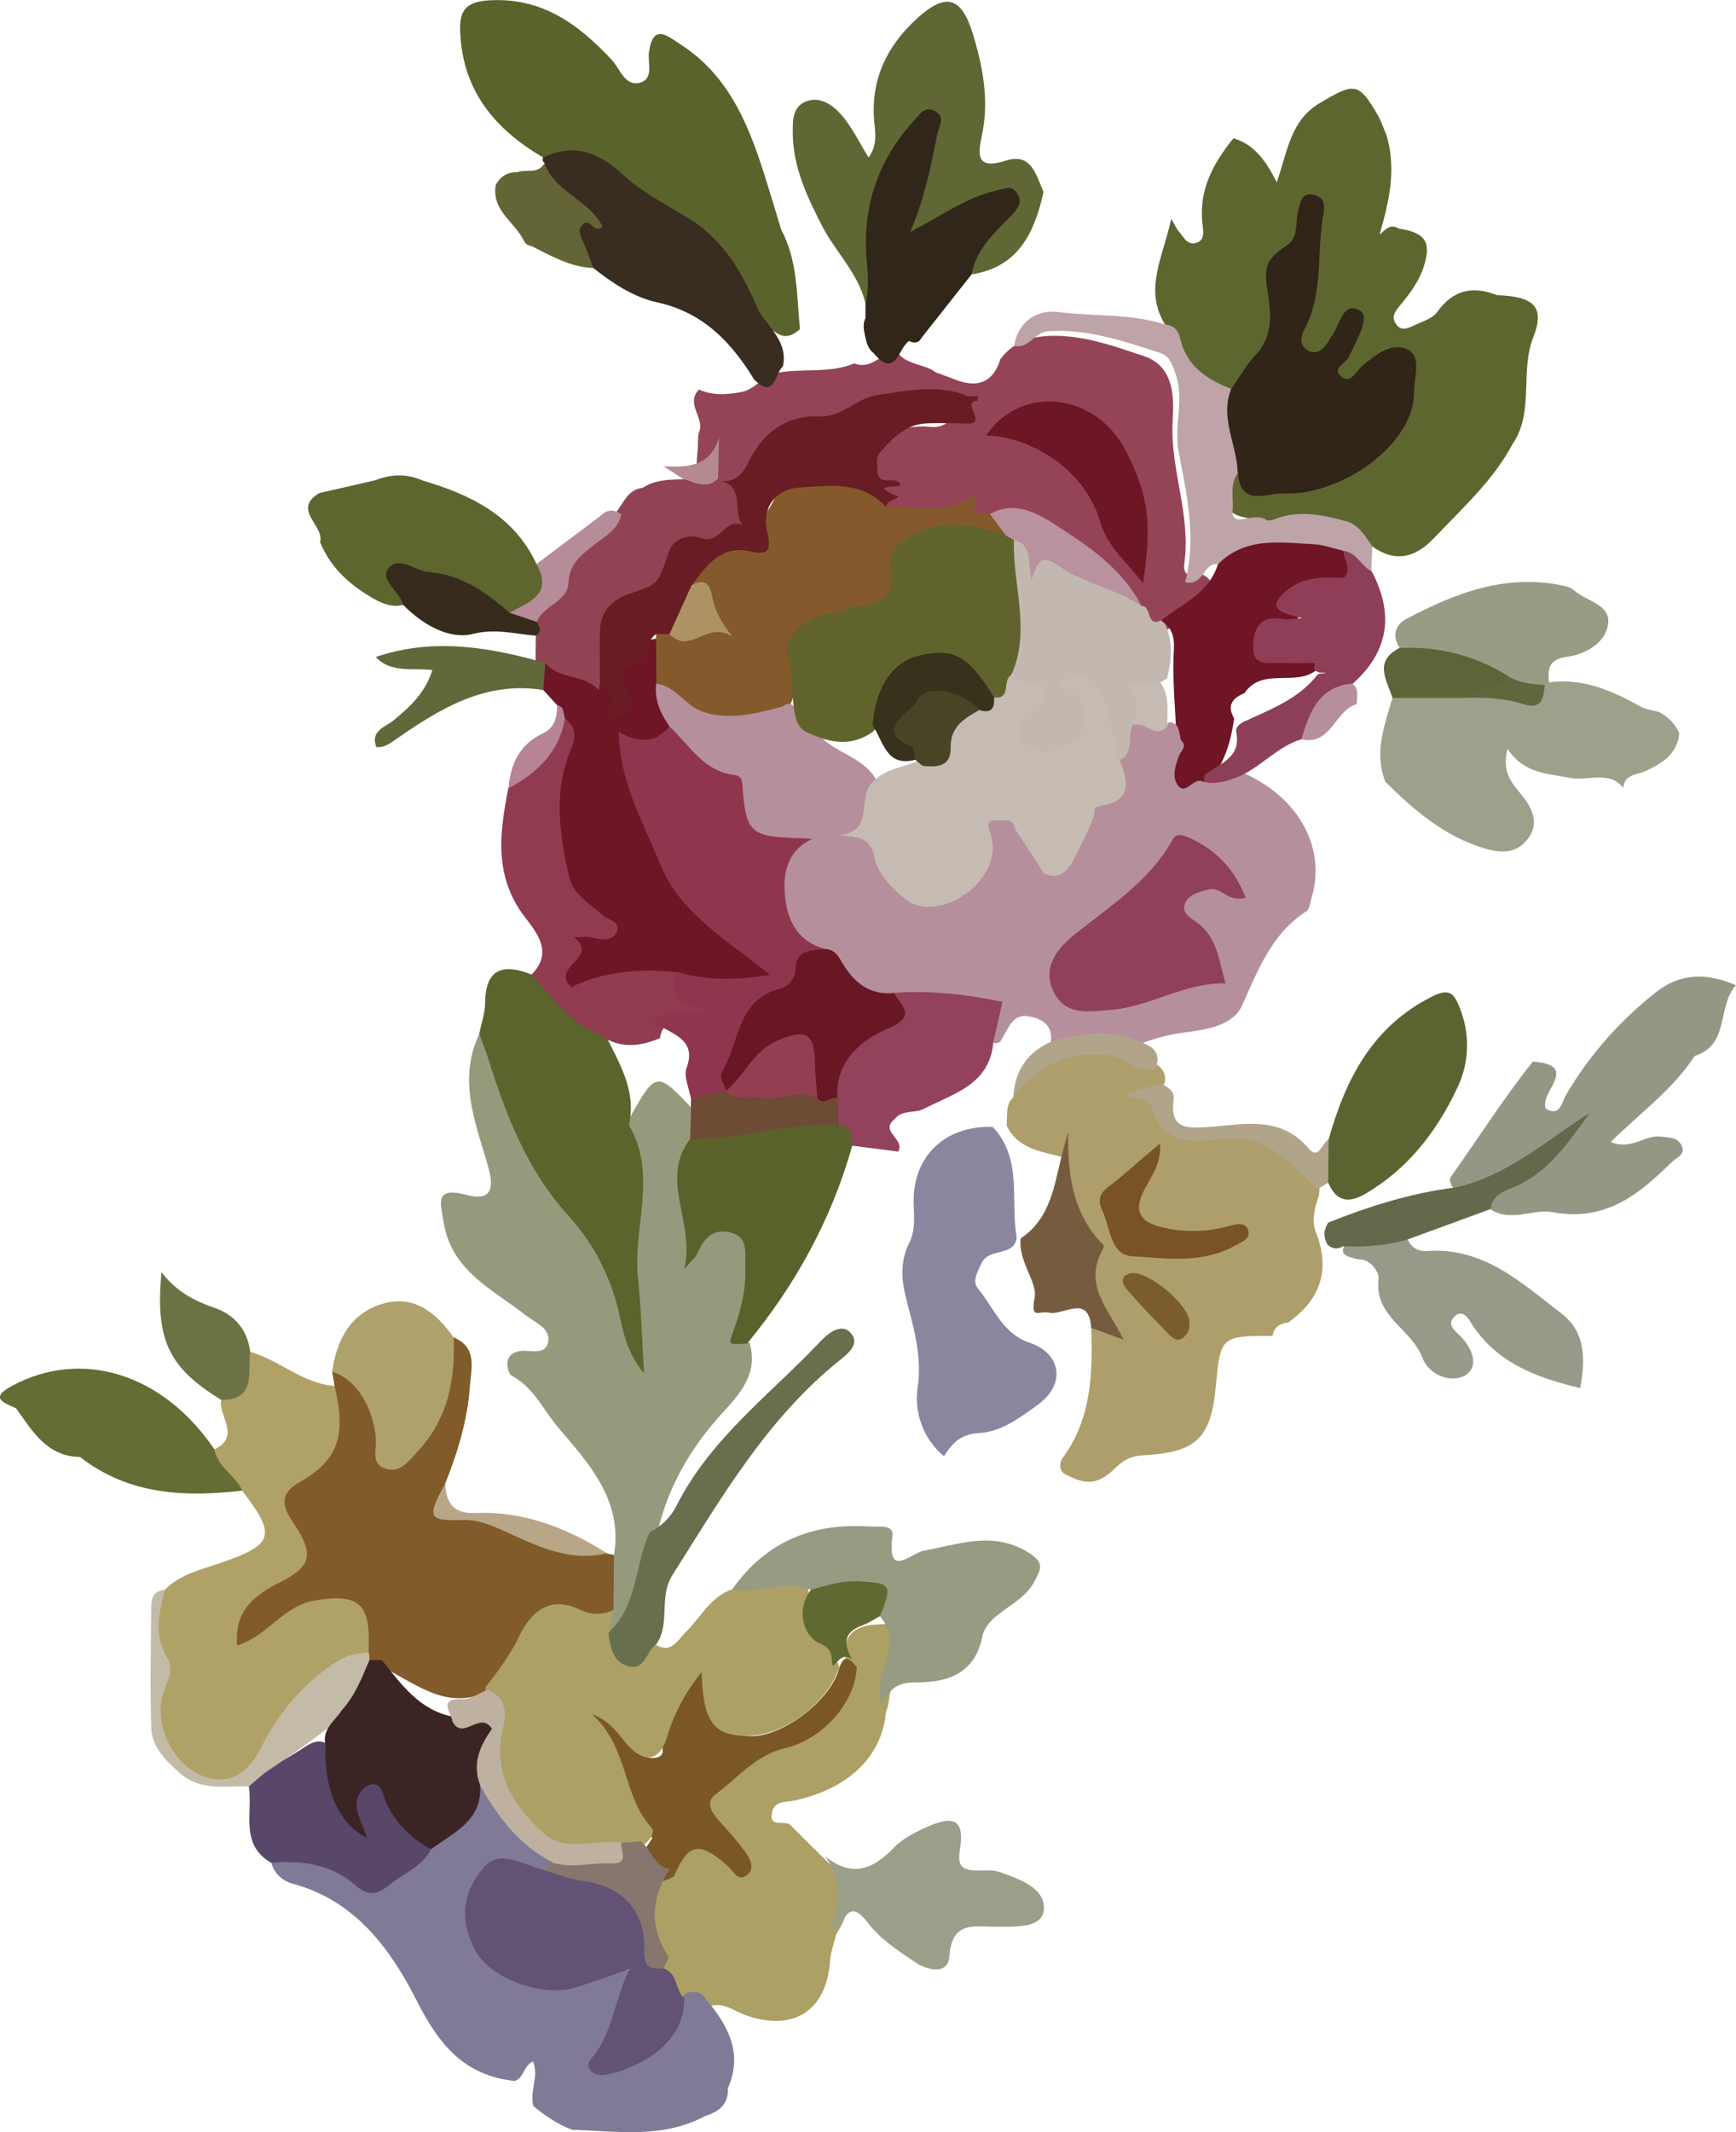 <?xml version="1.0" encoding="UTF-8"?>
<svg id="Layer_2" data-name="Layer 2" xmlns="http://www.w3.org/2000/svg" viewBox="0 0 123.5 151.62">
  <defs>
    <style>
      .cls-1 {
        fill: #86766e;
      }

      .cls-2 {
        fill: #825b2a;
      }

      .cls-3 {
        fill: #636d34;
      }

      .cls-4 {
        fill: #b5909c;
      }

      .cls-5 {
        fill: #686f4c;
      }

      .cls-6 {
        fill: #afa16c;
      }

      .cls-7 {
        fill: #5e652f;
      }

      .cls-8 {
        fill: #636536;
      }

      .cls-9 {
        fill: #38311b;
      }

      .cls-10 {
        fill: #ada065;
      }

      .cls-11 {
        fill: #6f1526;
      }

      .cls-12 {
        fill: #939884;
      }

      .cls-13 {
        fill: #372b1e;
      }

      .cls-14 {
        fill: #59476a;
      }

      .cls-15 {
        fill: #bea3a8;
      }

      .cls-16 {
        fill: #b68494;
      }

      .cls-17 {
        fill: #5b642d;
      }

      .cls-18 {
        fill: #691c23;
      }

      .cls-19 {
        fill: #606734;
      }

      .cls-20 {
        fill: #969a7d;
      }

      .cls-21 {
        fill: #62683a;
      }

      .cls-22 {
        fill: #606932;
      }

      .cls-23 {
        fill: #b0a58a;
      }

      .cls-24 {
        fill: #30271a;
      }

      .cls-25 {
        fill: #914253;
      }

      .cls-26 {
        fill: #625274;
      }

      .cls-27 {
        fill: #beb1a0;
      }

      .cls-28 {
        fill: #60642c;
      }

      .cls-29 {
        fill: #596431;
      }

      .cls-30 {
        fill: #312418;
      }

      .cls-31 {
        fill: #795324;
      }

      .cls-32 {
        fill: #7a5d2b;
      }

      .cls-33 {
        fill: #92425a;
      }

      .cls-34 {
        fill: #b48a8f;
      }

      .cls-35 {
        fill: #943e51;
      }

      .cls-36 {
        fill: #979c85;
      }

      .cls-37 {
        fill: #c2b8af;
      }

      .cls-38 {
        fill: #b58c98;
      }

      .cls-39 {
        fill: #b0a166;
      }

      .cls-40 {
        fill: #969b82;
      }

      .cls-41 {
        fill: #765c3f;
      }

      .cls-42 {
        fill: #ba929f;
      }

      .cls-43 {
        fill: #c4baa8;
      }

      .cls-44 {
        fill: #8e3f58;
      }

      .cls-45 {
        fill: #969b89;
      }

      .cls-46 {
        fill: #944456;
      }

      .cls-47 {
        fill: #ad9363;
      }

      .cls-48 {
        fill: #6e1626;
      }

      .cls-49 {
        fill: #3c2425;
      }

      .cls-50 {
        fill: #ae9e6b;
      }

      .cls-51 {
        fill: #691625;
      }

      .cls-52 {
        fill: #5b632d;
      }

      .cls-53 {
        fill: #903e57;
      }

      .cls-54 {
        fill: #999f89;
      }

      .cls-55 {
        fill: #845a2c;
      }

      .cls-56 {
        fill: #b78e9e;
      }

      .cls-57 {
        fill: #5e6630;
      }

      .cls-58 {
        fill: #392c20;
      }

      .cls-59 {
        fill: #c6bbb3;
      }

      .cls-60 {
        fill: #8a86a0;
      }

      .cls-61 {
        fill: #7b5726;
      }

      .cls-62 {
        fill: #b8a687;
      }

      .cls-63 {
        fill: #5f673c;
      }

      .cls-64 {
        fill: #636a4b;
      }

      .cls-65 {
        fill: #5c6538;
      }

      .cls-66 {
        fill: #6d1626;
      }

      .cls-67 {
        fill: #6e4b34;
      }

      .cls-68 {
        fill: #90405a;
      }

      .cls-69 {
        fill: #9da18c;
      }

      .cls-70 {
        fill: #484425;
      }

      .cls-71 {
        fill: #817a97;
      }

      .cls-72 {
        fill: #913b51;
      }

      .cls-73 {
        fill: #5a622c;
      }

      .cls-74 {
        fill: #8f364e;
      }

      .cls-75 {
        fill: #6b7345;
      }
    </style>
  </defs>
  <g id="Layer_1-2" data-name="Layer 1">
    <g>
      <path class="cls-10" d="m63.04,121.64c-.25,3.2-2.58,5.52-6.48,6.39-.63.14-1.44,0-1.63.82-.28,1.2.92.54,1.31.94.91.93,1.85,1.83,2.77,2.75,1.65,1.58,1.78,2.92.48,5.02-.15.63-.4,1.25-.44,1.88-.24,3.54-2.6,5.07-6.01,3.86-.83-.3-1.56-.94-2.54-.65-.5,0-1,.01-1.49.02-1.22-.15-1.25-1.3-1.74-2.07-.17-.64-.27-1.29-.51-1.91-.72-1.88-.76-3.68.63-5.31,1.24-2.71,1.77-2.84,5.04-1.19-.63-1.53-2.92-2.47-2.13-4.23.91-2.04,2.96-3.26,5.02-4.11,1.41-.58,2.57-1.47,3.73-2.37.86-.67,1.43-1.61,1.22-2.82-.5-2.39.29-3.23,2.96-3.16,1.15,1.17,1.51,2.49.48,3.89-.52.71-.35,1.55-.66,2.28Z"/>
      <path class="cls-61" d="m47.96,133.43c-2.56,1.32-1.67-.99-2.06-1.96.18-.27.52-.77.51-.78-3.06-2.26-1.94-6.73-4.95-9.06,1.73.29,3.16.85,3.87,2.49.25.57.6,1,1.32.87.81-.14.35-.77.47-1.18.56-1.83,1.52-3.47,2.61-5.02.16-.23.53-.41.81-.42.43,0,.45.44.44.76-.04,1.87-.93,4.13,2.3,4.33,2.05.13,5.35-2.09,6.3-4.45.25-.78.46-1.68,1.37-.45-.1,2.5-2.41,5.13-5.1,5.75-2.07.48-3.37,2.12-4.96,3.3-.75.56-.25,1.32.3,1.91.66.72,1.31,1.45,1.87,2.24.33.46.65,1.12.09,1.57-.65.51-.92-.22-1.33-.59-2.06-1.85-2.87-1.69-3.87.69Z"/>
      <path class="cls-46" d="m66.67,26.51c.5.19.99.37,1.49.56,1.54.52,2.55.01,3.01-1.55l.03-.02c1-1.31,2.37-1.64,3.94-1.62,2.19.03,4.22.77,6.23,1.44,2.19.73,2.15,2.97,2.05,4.62-.19,3.42,1.31,6.65.84,10.06-.15,1.11.56.94,1.24.83.77.36,1.05,1.1.34,1.5-1.49.84-2.23,2.67-4.07,2.97-1.36.64-1.28-.89-1.96-1.3-1.36-1.77-3.13-3.11-4.83-4.52-1.65-1.37-3.56-1.99-5.72-1.57-1.14-1.51-2.5-.21-3.76-.28-1.05-.06-2.14.14-3.14-.37-.04-.65-.95-1.18-.28-1.94-.06-.02.22-.01-.02-.11-2.33-1-1.12-2.35-.15-3.38,1.12-1.19,2.65-1.62,4.32-1.47.74.06,1.3-.25,1.42-.83-4.25-1.54-7.85,1.34-11.86,1.89-1.31.18-2.1,1.24-2.84,2.27-.62.86-1.15,1.92-2.53,1.6-.23-.1-.42-.27-.55-.48-.36-.84-.34-1.72-.26-2.6.08-.47,0-.95.1-1.42.5-1.03-1-2.07.02-3.09.96.44,1.95.37,2.95.19.95-.15,1.5-1.01,2.35-1.32,1.89-.45,3.89.05,5.74-.73,1.24.49,1.94-.74,2.97-.92.66,1.08,2.02.9,2.89,1.6Z"/>
      <g>
        <path class="cls-52" d="m38.64,11.2c-3.4-1.99-5.69-4.69-5.9-8.83-.08-1.49.27-2.22,1.97-2.34,3.81-.26,6.44,1.68,8.83,4.25.58.63.91,1.88,1.98,1.6,1.02-.27.54-1.43.65-2.19.3-2.07,1.33-1.12,2.22-.55,3.68,2.36,5.04,6.18,6.24,10.09.32,1.03.63,2.06.94,3.09,1.19,2.22,1.1,4.68,1.34,7.08-1.35,1.25-2.04-.21-2.97-.72-2.15-5.14-6.93-7.53-11.05-10.63-1.37-1.03-2.92-.21-4.26-.83Z"/>
        <path class="cls-19" d="m74.24,13.64c-.64,2.88-1.76,5.33-5.09,5.87-.74-2.33,1.66-3.17,2.37-5.05-1.93-.42-3.18.98-4.67,1.59-.65.27-1.27,1.16-1.99.59-.8-.64-.21-1.55.07-2.28.66-1.71.81-3.51,1.23-5.81-3.29,2.8-3.77,6.16-3.91,9.62-.05,1.2.52,2.49-.67,3.46-.48-2.17-2.13-3.68-3.1-5.57-1.06-2.07-2.06-4.17-2.08-6.55,0-.85-.07-1.93.98-2.31.99-.36,1.86.28,2.43.92.79.87,1.31,2,1.98,3.08.58-.8.51-1.56.42-2.39-.33-3.03.83-5.5,3.04-7.51,1.98-1.79,3.11-1.59,3.92.99.73,2.34,1.22,4.8.69,7.3-.3,1.4-.44,2.52,1.71,1.83,1.8-.58,2.14,1.02,2.66,2.22Z"/>
        <path class="cls-58" d="m38.64,11.2c2.16-1.01,3.87-.44,5.6,1.16,1.36,1.26,3.08,2.16,4.69,3.13,2.57,1.55,3.93,3.98,5.04,6.62.76,1.23,2.09,2.22,1.73,3.94-.6.49-.54,2.39-2.04.95-1.64-2.67-3.63-4.78-6.91-5.5-1.66-.36-3.18-1.36-4.55-2.45-1.79-2.09-1.82-2.66-.25-3.71-1.75-.66-3.09-1.68-3.21-3.76-.15-.1-.18-.23-.09-.39Z"/>
        <path class="cls-7" d="m22.76,38.58c.39-1.18-2.05-2.32-.04-3.52,1.33-.3,2.65-.6,3.98-.91,1.12-.44,2.25-.48,3.37.02,3.4,1.01,6.47,2.47,8.09,5.92,1.46,2.35,1.14,2.95-2,3.72-2.35-1.15-4.5-2.8-7.41-2.76-.62.56.45,1.33-.05,1.96-.73.19-1.38-.04-2-.37-1.72-.96-3.15-2.19-3.92-4.07Z"/>
        <path class="cls-24" d="m61.58,21.62c.22-.97.19-1.94.09-2.94-.37-3.85.73-7.24,3.36-10.11.38-.42.74-1.03,1.42-.7.88.42.35,1.07.22,1.71-.45,2.25-.88,4.49-1.92,6.92,2.24-1.16,3.98-2.46,6.13-2.95.61-.14,1.09-.43,1.49.21.36.59.1,1.02-.37,1.51-1.19,1.24-2.55,2.39-2.87,4.23-1.19,1.51-2.38,3.01-3.57,4.52-.21.4-.53.4-.89.23-.77.49-.95,2.75-2.53.85-.39-.29-.49-.73-.59-1.17-.09-.44-.2-.88.02-1.31,0-.33,0-.67,0-1Z"/>
        <path class="cls-25" d="m38.1,46.96c0-.58.01-1.17.02-1.75.05-.5-.26-1-.01-1.5,1.94-2.37,2.98-5.46,5.68-7.23.57-.68.85-1.68,1.94-1.79.88-.59,1.89-.58,2.89-.61.81-.55,1.64-.24,2.46-.04.06.06.13.11.2.17,1.82-.02,1.78,1.41,1.92,2.59.18,1.55-1.46,1.91-2.15,1.89-1.92-.05-2.42,1.24-3.11,2.47-.33.59-.65,1.28-1.37,1.35-3.06.29-3.5,2.31-3.29,4.81.03.41,0,.83-.06,1.24-.2.59-.38,1.54-1.21.91-1.1-.84-2.67-.76-3.55-1.94-.18-.14-.3-.33-.36-.55Z"/>
        <path class="cls-8" d="m38.74,11.59c.7,2.09,3.21,2.61,4.13,4.54-.65.5-.86-.61-1.36-.21-.5.41-.2.86,0,1.32.26.6.47,1.21.7,1.82-1.64-.06-3.02-.87-4.43-1.58-.25-.03-.42-.15-.52-.38-.65-1.32-2.31-2.14-1.99-3.95.32-.6.82-.91,1.5-.9.65-.25,1.53.18,1.98-.67Z"/>
        <path class="cls-38" d="m44.2,36.59c-.26,1.16-1.32,1.64-2.1,2.28-.88.72-1.6,1.3-1.66,2.59-.07,1.35-1.81,1.58-2.25,2.77-.86.42-1.46.04-1.94-.65,1.34-.77,3.14-1.28,1.92-3.47,1.53-1.15,3.05-2.3,4.58-3.45.47-.46.96-.46,1.46-.06Z"/>
        <path class="cls-34" d="m47.22,33.16c1.71.09,3.34,0,3.93-2.05-.02.97-.04,1.95-.07,2.92-.81.82-1.64.26-2.46.04-.47-.3-.94-.61-1.41-.91Z"/>
        <path class="cls-20" d="m43.68,110.56c.65-3.91-1.83-6.52-4.02-9.11-1.02-1.21-1.71-2.81-3.27-3.63-.25-.13-.76-1.57.64-1.75.69-.09,1.74.33,1.95-.58.24-1.03-.86-1.39-1.55-1.94-2.33-1.84-5.28-3.12-5.86-6.59-.24-1.42-.69-2.6,1.62-1.99,2.02.53,1.9-.78,1.5-2.14-.9-3.06-2.13-6.11-.58-9.33.99.27,1.07,1.17,1.35,1.93,1.52,4.14,3.14,8.18,6.28,11.5,2.21,2.35,2.88,5.54,3.32,7.68-1.4-4.11.89-9.39-.62-14.47.1-.22.23-.43.35-.64,1.9-3.37,1.92-3.37,4.64-.46.29.59.32,1.2.18,1.83-.27,1.17-1.25,2.14-.82,3.54.36,1.18.7,2.4.58,3.9.82-1.15,1.81-1.58,2.98-1.06,1.06.47,1.19,1.5,1.27,2.52.1,1.35-.22,2.64-.53,3.93-.16.66-.44,1.28.24,1.81.71,2.44-1.07,3.96-2.34,5.42-2.17,2.5-3.63,5.23-4.31,8.44-.47,1.49-.65,3.07-1.29,4.5-.44.99-.72,2.28-2.25,2.2-.47-.62-.19-1.3-.19-1.96.13-1.21-.16-2.51.74-3.56Z"/>
        <path class="cls-2" d="m43.68,110.56c-.01,1.31-.02,2.62-.04,3.93-.71.75-1.56.88-2.5.56-1.91-.66-3.02.34-3.79,1.88-.64,1.28-1.4,2.44-2.56,3.31-3.04,1.51-5.26-.6-7.7-1.74-.35-.05-.68-.15-.96-.38-.13-.2-.21-.42-.25-.65-.85-3.48-2.18-4.05-5.22-2.23-.78.47-1.4,1.17-2.2,1.62-.51.29-1.06.62-1.62.21-.66-.48-.51-1.17-.3-1.81.46-1.42,1.43-2.4,2.74-3.07,1.54-.78,2.45-1.64,1.08-3.45-.78-1.04-.96-2.61.29-3.35,2.71-1.61,3.04-4.12,3.15-6.83-.06-.34-.11-.67-.17-1.01.41-1.27,1.05-.37,1.39-.05,1.21,1.16,2.06,2.56,2.28,4.28.08.62-.1,1.5.73,1.65.72.13,1.1-.61,1.53-1.1,1.17-1.35,1.8-2.93,1.97-4.71.09-.87-.1-1.85.73-2.52,1.73.7,1.26,2.23,1.17,3.48-.17,2.4-.87,4.71-1.77,6.95-.4.9-.59,2.15.61,2.13,3.11-.05,5.61,1.79,8.51,2.32.8.15,1.61.27,2.39.49.17.03.33.07.5.1Z"/>
        <path class="cls-71" d="m50.17,142.1c1.58,1.87,2.73,3.86,1.61,6.41.06,1.14-.65,1.66-1.61,1.96-3.02,1.63-6.27,1.08-9.47.98-1.03-.39-1.92-.99-2.76-1.69-.28-1.04.42-2.1-.02-3.17-.66.27-.63,1.17-1.3,1.39-3.57-.38-5.37-2.54-6.96-5.68-1.86-3.67-4.37-7.15-8.82-8.34-.73-.2-1.31-.7-1.54-1.48,1.49-.96,3.03-.66,4.49-.02,3.51,1.53,3.49,1.56,6.5-1.23,1.38-1.32,3.17-2.27,3.83-4.24,2.15,1.39,3.43,3.63,5.22,5.37-.06.39-.29.65-.63.82-.24.06-.49.09-.74.06-2.91-.34-3.61.02-4.14,2.1-.49,1.92.78,4.24,2.74,5.02,1.96.78,3.89.6,5.82-.15.73-.28,1.57-.9,2.3-.12.61.65.05,1.41-.12,2.11-.35,1.45-.96,2.81-1.72,4.37,2.38.09,3.73-1.05,4.77-2.73.43-.69.44-1.63,1.23-2.11.52-.15.99-.14,1.33.36Z"/>
        <path class="cls-39" d="m23.8,98.55c.84,3.49.3,5.27-2.49,6.85-1.88,1.06-.83,2.26-.25,3.18,1.21,1.91,1.12,2.79-1.05,3.89-1.84.93-3.36,1.99-3.14,4.55,2.19-.69,3.27-2.84,5.55-3.21,3.12-.51,3.99.17,3.8,3.71-2.96,1.44-5.25,3.57-6.85,6.49-1.33,2.43-3.12,3.31-4.96,2.66-1.92-.67-3.75-3.42-3.37-5.47.3-1.66.28-3.23,0-4.88-.19-1.1-.28-2.34.69-3.27,1.07-1.1,2.57-1.43,3.91-1.89,3.81-1.31,4.08-1.93,1.59-5.15-1.07-.7-2.37-1.25-1.98-2.94,1.91-.93.29-2.34.48-3.51,1.15-.86,1.17-2.41,2.06-3.43,2.09.59,3.75,2.26,6.01,2.43Z"/>
        <path class="cls-17" d="m44.75,80.02c2.06,3.51.26,7.25.64,10.86.22,2.12.28,4.26.43,6.78-1.5-1.73-1.54-3.68-2.07-5.37-.7-2.27-1.8-4.17-3.4-5.94-2.89-3.2-4.4-7.17-5.67-11.23-.17-.54-.39-1.07-.59-1.61.15-.72.41-1.44.42-2.17.02-2.49,1.29-2.83,3.29-2.05,2.26.82,3.34,3.08,5.27,4.3.99,2.03,2.23,3.99,1.67,6.41Z"/>
        <path class="cls-48" d="m38.8,47.16c.99,1.19,2.79.77,3.8,1.93.03-.16.06-.32.09-.49.87-.35,1.01.49,1.43.92-.41-2.12.97-4.07,2.9-4.14.43.95.3,1.96.34,2.96-.13,1.12.32,2.15.52,3.22-.38.97-1,1.8-2.11,1.72-1.45-.11-1.17,1.06-.78,1.35,1.4,1.05,1.09,2.65,1.46,3.97,1.14,4,4,6.53,7.07,8.95.56.44,1.48.74,1.29,1.64-.22,1.07-1.24.9-2.03.97-1.57.14-3.13.16-4.64-.42-2.16-.14-4.3-.14-6.37.7-.58.23-1.31.58-1.79-.17-.4-.62-.22-1.28.17-1.87.64-.99.06-3.12,3.07-2.13-4.6-3.66-4.2-7.94-3.5-12.26.15-.89.53-1.74.35-2.68-.17-.39.02-.92-.45-1.2-.32-.35-.65-.71-.97-1.06-.38-.67-.57-1.33.14-1.91Z"/>
        <path class="cls-72" d="m40.19,51.09c.79.6.81,1.29.44,2.17-1.28,2.99-.83,6.04-.15,9.07.29,1.29,1.46,1.92,2.38,2.73.39.35,1.31.48,1.03,1.17-.27.67-1.02.65-1.73.45-.46-.13-.98-.02-1.33-.02,1.9,1.42-1.75,2.09-.18,3.54,2.21-1.12,4.84-1.33,7.53-1.07.43.74.12,2.05,1.6,2,.36-.01.87.19.84.7-.03.61-.62.63-1.07.79-.9.32-2.34-.5-2.6,1.21-1.49.61-2.94.77-4.31-.28-2.14-.81-3.35-2.67-4.83-4.24,1.59-1.59.36-3-.52-4.16-2.16-2.87-1.75-5.94-1.13-9.09,1.18-1.79,3.04-3.02,4.02-4.97Z"/>
        <path class="cls-3" d="m15.25,103.06c.22,1.28,1.5,1.84,1.98,2.94-4.11.48-8.08.3-11.53-2.39-2.36-.04-3.39-1.83-4.55-3.46-.87-.41-1.96-.72-.26-1.62,4.96-2.64,10.71-.85,14.36,4.53Z"/>
        <path class="cls-14" d="m30.67,131.5c-.63,1.26-1.97,1.7-2.97,2.54-.77.65-1.5.83-2.36.07-1.73-1.53-3.83-1.84-6.04-1.64-2.27-1.3-1.3-3.56-1.6-5.44-.22-.8.45-.93.9-1.24.97-.21,1.78-.75,2.62-1.26.66-.4,1.31-1.06,2.2-.43.19,1.73.74,3.36,1.48,5.02.01-1.18.2-2.38,1.44-2.63,1.08-.22,1.54.88,1.85,1.69.52,1.37,2.09,1.89,2.5,3.31Z"/>
        <path class="cls-6" d="m32.27,95.09c.14,3.04-.42,5.86-2.6,8.17-.62.65-1.21,1.52-2.25,1.18-1.08-.35-.61-1.39-.68-2.14-.19-2.28-1.44-4.26-3.11-4.75.32-2.29,1.32-4.19,3.63-4.85,2.21-.63,3.78.65,5,2.4Z"/>
        <path class="cls-43" d="m18.79,126.1c-.36.31-.73.63-1.09.94-1.69-.07-3.44.36-4.93-.97-1.01-.9-1.97-1.85-2.01-3.23-.09-2.88-.02-5.76,0-8.64,0-.66.27-1.1.99-1.16-.45,1.62-.81,3.24.13,4.81.51.85.09,1.57-.2,2.35-.87,2.31.63,5.45,2.99,6.18,1.86.57,3.08-.49,3.83-1.98,1.24-2.46,2.85-4.46,5.17-6.06.91-.63,1.65-.77,2.58-.83.02.18.03.35.05.53.36,1.67-.67,2.73-1.65,3.82-1.88,1.51-3.84,2.89-5.84,4.23Z"/>
        <path class="cls-21" d="m26.77,53.13c-.45-1.19.68-1.44,1.25-1.92,1.12-.94,2.2-1.88,2.74-3.56-1.37-.18-2.93.25-4.03-.93,3.81-1.3,7.59-.79,11.36.23.23.07.47.13.7.2-.05.64-.09,1.28-.14,1.92-4.14-.67-7.39,1.34-10.55,3.55-.43.3-.8.55-1.33.51Z"/>
        <path class="cls-75" d="m17.8,96.12c-.22,1.42.5,3.42-2.06,3.43-3.61-2.23-4.73-4.1-4.25-9.09,1.05,1.4,2.35,2.05,3.79,2.55,1.4.48,2.32,1.55,2.52,3.11Z"/>
        <path class="cls-62" d="m43.18,110.45c-2.67.65-4.98-.52-7.28-1.56-.99-.45-1.92-.84-3.04-.8-2.39.08-2.51-.21-1.19-2.58.07,1.33.56,2.15,2.1,2.08,3.46-.15,6.53,1.05,9.41,2.86Z"/>
        <path class="cls-16" d="m40.19,51.09c-.41,2.41-1.98,3.88-4.02,4.97.15-1.71.78-3.12,2.42-3.89.87-.41,1.05-1.16,1.04-2.02.55.1.44.59.56.95Z"/>
        <path class="cls-50" d="m71.61,80.04c.08-.69-.12-1.44.47-2,1.8-3.45,4.66-4.56,8.29-3.19.62.23,1.22.53,1.83.79.5.31.77.73.66,1.33-.41.95-1.22.91-2.05.81-.32-.08.07.51,0,.18-.03-.15.03-.17.18-.15.33.05.78.07.91.31,1.47,2.73,4.03,2.29,6.45,2.31,2.71.02,4.12,1.94,5.5,3.88.03.24.01.48-.03.72-.27.86-.56,1.7-.2,2.62,1.05,2.66.31,4.78-1.99,6.4-.6.05-.99.34-1.11.95-3.61-.02-3.7.06-4.01,3.42-.35,3.87-1.36,4.86-5.21,5.07-.78.04-1.32.29-1.92.87-1.29,1.27-2.13,1.27-3.71.41-.35-.36-.29-.79-.05-1.12,2.03-2.78,2.12-5.98,2.01-9.23.35-.26.74-.28,1.4-.19-1.18-1.34-1.86-2.66-1.5-4.39.21-1.04-.37-2.14-.92-2.97-.95-1.45-.89-2.97-.85-4.54,0-.08.09-.2.06-.23-.23-.28-.18.25-.38.14-1.5-.37-3.06-.6-3.83-2.2Z"/>
        <path class="cls-12" d="m109.04,75.49c3.47.25.38,2.24.94,3.36,1.01.58,1.12-.46,1.44-1.01,1.66-2.83,3.8-5.23,6.37-7.27,1.8-1.43,3.71-1.37,5.71-.51-1.36,1.45-.42,4.25-2.94,5.03-1.54,2.38-3.87,4.04-5.97,6.12,1.49.61,2.42-.54,3.58-.38.6.08,1.16.02,1.46.63.32.65-.38.86-.66,1.14-2.36,2.32-4.74,4.32-8.58,3.59-1.3-.24-2.91.75-4.37-.2-.49-1,.33-1.49.93-1.67,2.18-.68,3.29-2.58,4.08-3.3-1.68,1.41-4.07,3.59-7.58,3.59-.19-.29-.41-.68-.23-.93,1.94-2.73,3.73-5.56,5.82-8.18Z"/>
        <path class="cls-45" d="m100.15,88.14c.27.61.77.87,1.4.82,4.01-.28,6.71,2.28,9.55,4.46,1.72,1.32,1.68,3.26,1.32,5.29-3.08-.74-5.88-1.75-7.7-4.53-.16-.24-.63-1.26-1.32-.48-.42.48.03.87.41,1.23.88.85,1.49,2.2.44,2.86-.96.6-2.58.03-3.07-1.26-.75-2.02-3.44-2.91-3.11-5.58.05-.42-.49-1.44-1.47-1.4-.63-.19-1.52-.22-.8-1.26,1.44-.4,2.87-.98,4.34-.14Z"/>
        <path class="cls-54" d="m59.17,137.01c.63-1.75.68-3.44-.48-5.02,1.84,1.52,3.37,1.01,4.9-.6.66-.69,1.63-1.16,2.53-1.55,1.88-.79,2.5-.31,2.16,1.75-.17,1.04.14,1.39,1.09,1.42.58.02,1.2-.07,1.73.11,1.42.49,3.31,1.16,3.16,2.7-.13,1.32-2.06,1.18-3.37,1.19-1.52.01-3.18-.47-3.35,2.11-.09,1.33-1.56,1-2.38.45-1.23-.82-2.55-1.69-3.42-2.84-1.12-1.47-1.51-.69-2.07.3-.16-.02-.33-.03-.5-.03Z"/>
        <path class="cls-64" d="m100.15,88.14c-1.5.43-3.04.56-4.59.48-.41.24-.78.2-1.13-.12-.3-.53-.27-1.05.06-1.56,2.91-1.16,5.88-2.1,9-2.49,3.73-.79,6.49-3.35,9.62-5.32-1.43,1.94-2.7,3.93-4.95,5.08-.74.38-1.96.56-2.13,1.77-1.96.72-3.91,1.44-5.87,2.15Z"/>
        <path class="cls-57" d="m107.6,31.59c-1.41,2.63-3.62,4.6-5.63,6.72-1.29,1.35-2.73,1.71-4.34.55-1.07-.09-1.44-1.24-2.36-1.55-1.49-.75-2.99-1.06-4.52-.1-.22.09-.44.1-.67.06-.86-.68-2.38-.11-2.88-1.5-.17-.86-.3-1.71.64-2.26,3.93,3.1,12.34-1.35,12.14-6.06-.07-1.56-.38-2.29-2.03-1.38-.88.49-1.72,1.93-2.77.99-1.2-1.07.47-2.02.69-3.08.05-.24.19-.46.1-.73-.55.29-.68.91-1.06,1.34-.6.66-1.28,1.18-2.16.64-.76-.46-.77-1.32-.47-2.02,1.12-2.6.79-5.39,1.1-8.12-1.06,2.55-3.51,4.44-2.64,7.92.47,1.88-1.5,3.54-3.09,4.81-3.16,0-3.8-2.54-4.77-4.75-1.53-2.46-.15-4.75.44-7.51.28.47.37.7.53.88.36.42.65,1.11,1.36.79.53-.24.38-.88.33-1.34-.27-2.42.8-4.32,2.21-6.06,1.46.44,2.27,1.54,3.08,3.13.79-2.27.97-4.39,3.06-5.63,2.44-1.45,2.76-1.53,4.15.9.24.43.39.91.59,1.37.75,2.47.16,4.82-.48,7.06.3-.15.66-.85,1.37-.4,1.87.27,2.32.96,1.78,2.66-.33,1.05-.96,1.91-1.65,2.74-.31.37-.7.79-.38,1.32.44.72,1.03.28,1.52.07.52-.22,1.15-.44,1.45-.86,1.13-1.59,2.54-1.88,4.26-1.2,2.62.09,3.43.82,2.58,2.99-.97,2.48.09,5.27-1.46,7.58Z"/>
        <path class="cls-15" d="m88.05,33.65c-.54.76-.33,1.62-.34,2.45-.13.65.13.93.78.81.56-.1,1.13-.28,1.66.1.12,0,.25,0,.37-.03,1.71-.72,3.4-.42,5.1.05,1.03.2,1.46,1.07,2,1.81-.02.59-.04,1.18-.06,1.78-1.07.29-1.65-.85-2.61-.89-2.82-.9-5.57-.39-8.31.38-1.06-.11-.99,1.61-2.33,1.29.83-3.14.12-6.23-.47-9.33-.34-1.82.44-3.66-.22-5.52-.25-.7-.44-1.24-1.08-1.45-2.59-.84-5.16-1.73-7.97-1.55-.98.06-1.37,1.28-2.42,1.06.28-1.84,1.72-2.61,3.18-2.42,2.51.33,5.1.09,7.55.89.6.02.96.44,1.06.91.44,2.02,1.89,2.98,3.64,3.66.4,1.98,1.28,3.92.46,5.99Z"/>
        <path class="cls-13" d="m36.24,43.57c.65.22,1.29.44,1.94.65.21.34.41.68-.06.98-1.48-.11-2.83-.53-4.49-.12-1.67.42-3.57-.66-4.94-2.06-.25-.93-1.62-1.77-1.12-2.52.72-1.07,1.93.1,2.94.18,2.27.17,4.07,1.43,5.73,2.89Z"/>
        <path class="cls-55" d="m46.69,48.63c0-1.17-.01-2.35-.02-3.52.26-.28.6-.35.96-.33,1.01.24,1.9-.28,2.89-.45.02-1.29-.81-2.13-1.58-3-.04-.45.13-.81.48-1.07,2.09-1.58,4.72-2.21,5.89-5.3.79-2.07,6.2-1.07,7.74,1.1,1.99-.13,4.02.63,5.97-.67.95-.63.29.25.3.58.02.72.64.58,1.11.59.86.12,1.34.59,1.36,1.48-.4.77-.94.63-1.65.39-3.42-1.19-5.02-.33-6.16,2.99-.52,1.51-1.74,2.32-3.41,2.3-3.58.1-4.45,1.07-4.06,4.56.1.86-.05,1.62-.63,2.29-3.9,1.75-6.52,1.2-9.21-1.94Z"/>
        <path class="cls-18" d="m47.63,45.09c-.32,0-.64,0-.97.01-.9.59-.33,2.32-2.06,2.41-.84.04-.21.92,0,1.37.38.84.55,1.85-.45,2.04-1.53.29-.32-1.01-.63-1.48-.22-.32-.55-.57-.84-.84,0-1.24-.02-2.48,0-3.72.02-1.45.93-2.27,2.16-2.68,2.05-.68,1.97-.66,2.75-2.99.29-.87,1.39-1.29,2.31-.94,1.31.49,1.69-1.52,2.94-.92-.8-.91.21-2.71-1.55-3.15,1.28.15,1.71-.87,2.16-1.7,1.05-1.95,2.69-2.98,4.84-2.89,1.65.07,2.6-1.3,4.13-1.52,2.16-.31,4.26-.79,6.39.06.21.09.49,0,.74.02,0,0,0,.32,0,.32-1.27.06.8,1.71-.78,1.63-.91-.04-1.83-.04-2.74-.02-1.5.03-2.44.95-3.37,2.01-.43.49-.23.87-.23,1.34,0,1.26,1.33.29,1.62,1.01.11.28-2.45-.09-.2.83.32.13-.81.22-.81.78-1.72-1.9-4.03-1.53-6.16-1.4-1.68.11-2.7,1.41-2.31,3.08.3,1.3.16,1.77-1.15,1.47-2.19-.5-3.16,1.03-4.23,2.43.64,1.67-.46,2.56-1.56,3.45Z"/>
        <path class="cls-37" d="m81.2,43.09c.75-.06.31,1.55,1.41,1.02.09.09.19.19.29.28.55,1.27.47,2.56.12,3.86-1.48.77-1.83,2.17-2.06,3.65-.26.9.6,2.49-1.42,2.3-1.35-1.59-.84-4.04-2.48-5.52.05,1.31,1.77,2.41.6,3.71-1.13,1.25-2.66,1.97-4.45,1.16-.83-.38-1.64-1.1-.9-1.87,1.67-1.76.37-2.83-.61-4.07.44-2.87-.24-5.72-.09-8.59.22-.52.34-1,1.19-.88.79.11.12,2.22,1.92,1.14.53-.32,2.29,1.28,3.69,1.53,1.38.24,1.67,1.76,2.81,2.27Z"/>
        <path class="cls-11" d="m86.65,40.12c1.95-1.96,4.41-1.54,6.79-1.42.71.03,1.41.3,2.11.46.63.73,1.03,1.47.02,2.21-.68.36-1.45.3-2.18.48-.41.1-1.11.32-1.06.51.58,2.05-.63,2.38-2.21,2.49-.23.01-.25.38-.21.63.1.57.48.85,1.02.94.89.15,1.85-.05,2.65.53.14.2.18.41.13.65-1.49,1.3-3.89-.22-5.18,1.69-.85.35-1.28.88-.73,1.8-.24,1.62-.65,3.17-1.78,4.43-.16.18-.34.34-.54.47-2.1.5-2.56.12-2.2-1.82.1-.55.36-1.07.41-1.63-.06-2.11-.31-4.23-.18-6.34.05-.93-.14-1.59-.91-2.08,0,0,0,0,0,0,1.49-1.18,3.41-1.93,4.04-3.99Z"/>
        <path class="cls-66" d="m81.32,41.48c-1.17-1.53-2.52-2.53-3.08-4.46-.99-3.43-4.7-5.97-8.09-6.05,2.47-3.64,7.77-3.09,9.93,1.07,1.65,3.17,1.88,5.31,1.23,9.44Z"/>
        <path class="cls-42" d="m81.2,43.09c-1.83-1.23-4.13-1.62-5.85-2.82-1.3-.9-1.47-.45-1.98.99-.23-1.47.02-2.57-1.24-2.85-.1.15-.22.27-.31.24-.26-.1-.26-.34-.26-.57-.38-.51-.76-1.01-1.13-1.52,1.77-1.02,3.44-.02,4.7.79,2.33,1.5,4.73,3.11,6.07,5.74Z"/>
        <path class="cls-10" d="m46.64,116.96c1.12.65,1.53-.29,2.14-.89,1.07-1.05,1.76-2.53,3.32-3.06,1.75-.69,3.51-1.33,5.37-.35.12,2.2,1.56,3.91,2.24,5.9-.85,2.57-3.95,4.88-6.52,4.88-2.42,0-3.17-.96-3.28-4.54-1.25,1.58-1.98,3.03-2.47,4.66-.48,1.6-1.52,1.86-2.68.65-.72-.75-1.19-1.76-2.66-2.32,2.62,2.32,2.17,5.77,4.21,8.03.38.42-.17,1.07-.7,1.42-.47.23-.97.3-1.48.32-2.91.17-5.7.27-7.62-2.71-.95-1.47-1.54-2.86-1.45-4.57.06-1.23.19-2.47-.35-3.64-.1-.24-.16-.49-.18-.75.89-1.15,1.76-2.28,2.41-3.64.81-1.69,2.15-2.95,4.35-1.87.75.37,1.57.36,2.36.02-.12.54-.24,1.08-.36,1.62.84,1.39,1.97,1.64,3.36.85Z"/>
        <path class="cls-73" d="m60.63,81.47c-1.47,5.23-4.03,9.89-7.48,14.07-1.29.1-1.34.08-1.06-.66.57-1.55,1-3.12.93-4.79-.04-.96.26-2.09-1.04-2.44-1.31-.35-1.95.5-2.42,1.57-.09.21-.31.36-.87,1.01.76-3.4-1.8-6.32.4-9.23,3.51-1.19,7.08-1.9,10.81-1.43.91.38,1.45.9.74,1.91Z"/>
        <path class="cls-5" d="m46.64,116.96c-.67.5-.77,1.86-1.97,1.52-1.11-.31-1.25-1.39-1.39-2.37,2.09-1.94,1.87-4.82,2.95-7.17.86-.4,1.5-1.08,1.91-1.89,2.41-4.78,6.69-7.91,10.24-11.68.46-.49,1.46-1.36,2.15-.57.7.81-.28,1.51-.88,2-5.13,4.15-8.36,9.75-11.81,15.2-1.02,1.61-.1,3.5-1.19,4.98Z"/>
        <path class="cls-67" d="m49.15,79.1c0-.33,0-.66.01-.99.62-.82,1.51-.84,2.42-.83.23,0,.45.04.68.08,1.93.47,3.9-.48,5.83.14.59.34,1.44.07,1.88.79.26.64.18,1.22-.28,1.74-3.59-.32-7.02,1.08-10.6.97.02-.63.05-1.26.07-1.89Z"/>
        <path class="cls-49" d="m24.33,121.6c.93-1.03,1.42-2.3,1.95-3.55.3,0,.6,0,.89,0,1.37,1.72,2.66,3.55,5.02,4.02.65.08,1.3-.03,1.95,0,.96.06,1.36.59,1.01,1.46-.44,1.13-.32,2.41-.99,3.46.14,2.51-1.91,3.33-3.49,4.51-1.41-.76-2.5-1.8-3.19-3.3-.24-.51-.34-1.58-1.19-1.27-.79.29-1.1,1.17-.81,2.08.17.53.39,1.04.65,1.69-2.02-.94-3.12-3.52-2.97-6.61-.28-1.15.67-1.71,1.17-2.49Z"/>
        <path class="cls-26" d="m47.2,139.97c1.03.35.82,1.54,1.48,2.14.04,3.08-2.88,4.73-5.05,5.31-.55.15-1.24.28-1.64-.21-.39-.48.17-.89.44-1.28,1.14-1.67,1.32-3.68,2.33-5.9-1.5.52-2.61.92-3.72,1.28-2.33.76-6.1-.53-7.22-2.61-1.24-2.32-.82-4.21.55-5.86,1.18-1.43,2.85-.21,4.29.13,5.15-.36,6.56.65,7.89,5.7.13.5.31.94.65,1.31Z"/>
        <path class="cls-27" d="m32.19,122.46c-.05-.66-1.1-1.7.72-1.63.58.02,1.18-.43,1.78-.67,1.27.51,1.37,1.59,1.11,2.66-.79,3.24.71,5.66,2.94,7.6,1.53,1.34,3.65.34,5.48.61.74.85.92,1.79-.45,1.9-1.47.12-3.09.73-4.44-.49-2.37-1.2-3.89-3.2-5.15-5.45-.63-1.55-.02-2.88.82-4.05-.83-1.32-2.04.85-2.79-.48Z"/>
        <path class="cls-1" d="m39.31,132.45c1.37.44,2.74-.01,4.11.06,1.41.08.72-.88.78-1.47.46-.03.92-.07,1.38-.1.77.56.91,1.79,2.06,1.96-1.29,2.04-1.5,4.09-.11,6.19.1.16-.21.59-.33.89-.95.06-1.42-.08-1.37-1.34.12-2.8-1.69-4.57-4.42-4.89-.93-.11-1.83-.51-2.75-.78.22-.17.44-.34.66-.52Z"/>
        <path class="cls-4" d="m84.04,52.66c.43.41-.03.75-.15,1.05-.29.71-.51,1.5-.13,2.09.58.88,1.16-.64,1.85-.19.71-.61,1.57-.78,2.47-.8,4.19,1.66,6.35,5.41,5.21,9.08-.1.32-.11.76-.35.91-2.48,1.6-3.43,4.15-4.57,6.69-.66,1.46-2.55,1.73-4.11,1.93-1.16.15-2.26.45-3.33.89-2.05-.23-4.14.31-6.18-.23.21-1.31-.86-1.71-1.67-1.82-1.13-.16-1.4,1.07-1.93,1.82-.22.15-.43.15-.64-.03.15-1.92-.79-2.68-2.66-2.74-1.38-.04-2.77-.07-4.16-.09-2.53.23-3.62-1.93-5.27-3.16-2.36-1.03-3.41-2.96-3.08-5.39.12-.89-.03-2.37.95-2.83-.68.08-1.83.34-2.91-.49-1.07-.82-1.41-1.8-1.22-3.04.14-.94-.66-.75-1.11-.99-1.55-.85-2.96-1.83-3.43-3.68-.63-.91-1.08-1.87-.94-3.02,1.39.16,2.07,1.54,3.23,1.96,1.92.69,3.87.17,5.77-.34.75-.58.87.3,1.27.54.36.41.73.83,1.11,1.22,1.1,1.56,3.35,1.72,4.29,3.49-.16,1.29-.32,2.59-1,3.74-.07.11-.28-.05-.36.11,2.19.27,2.22,2.62,3.56,3.74,1.09.92,2.21.41,3.22.23,1.21-.22,1.78-1.38,2.1-2.55.13-.49.03-.99.01-1.49-.02-.5-.05-1.04.52-1.27.66-.26,1.47-.27,1.84.29.4.61,1.01.9,1.42,1.41,1.7,2.05,1.66,2.06,2.94-.33.6-1.11.84-2.45,2.31-3.02.85-.33.22-1.57.71-2.26,1.09-.55.55-1.72.97-2.52.79-.91,1.8.69,2.6-.23.79.11.66.81.83,1.31Z"/>
        <path class="cls-74" d="m47.62,51.65c1.41,1.3,2.39,3.16,4.56,3.45.45.06.6.2.64.76.24,3.38.56,3.64,4.04,3.74.25,0,.49.03.94.06-1.64.71-2.02,2.17-1.99,3.46.05,1.88.63,3.73,2.85,4.35-1.55,1.37-2.5,3.26-4.65,4.2-.75.33-1.5,2.68-1.89,4.25-.14.55-.1,1.15-.44,1.65-.84.18-1.68.36-2.53.54-.12-.73-.53-1.56-.31-2.16.62-1.68-.45-2.21-1.57-2.81-.78-.2-1.18-.62-.15-.92.92-.27,1.94-.16,2.92-.22.14-.41-.15-.39-.34-.4q-2.47-.17-1.53-2.48c2.05.6,4.11.62,6.6.2-3.07-2.49-6.4-4.39-7.79-7.84-1.19-2.95-2.9-5.81-2.96-9.43,1.39.78,2.62.85,3.6-.41Z"/>
        <path class="cls-60" d="m67.15,103.55c-1.53-1.27-2.12-3.2-1.87-4.85.34-2.33-.31-4.35-.84-6.45-.34-1.35-.38-2.61.24-3.85.42-.86.36-1.73.32-2.66-.16-3.44,2.18-5.73,5.63-5.6,2.14,2.28,1.23,5.23,1.7,7.88-.22,1.4-1.95.65-2.51,1.82-.32.67-.66,1.3-.25,1.79,1.14,1.36,1.72,3.19,3.69,3.86,2.27.77,2.55,2.97.59,4.39-1.27.92-2.62,1.95-4.22,2.03-1.3.07-1.9.73-2.48,1.65Z"/>
        <path class="cls-40" d="m57.69,113.05c-1.86-.7-3.73.33-5.59-.04,2.4-3.41,5.74-4.74,9.81-4.46.62.04,1.7-.18,1.58.7-.41,3.08,1.31,1.19,2.23,1.02,2.51-.45,4.96-1.44,7.49.16,1.14.73.83,1.16.35,2.08-.9,1.69-3.34,2.17-3.68,3.89-.6,2.95-2.97,3.24-4.83,3.24-1.5,0-1.74.7-2.34,1.46-.63-2.05,1.61-4.14-.11-6.17-.21-1.36-.97-1.89-2.35-1.77-.84.08-1.74.55-2.56-.11Z"/>
        <path class="cls-33" d="m63.6,70.6c2.57-.18,5.1.1,7.72.64-.22.95-.43,1.89-.65,2.83-.24,3.07-2.84,3.69-4.97,4.79-.64.33-1.51.03-2.04.71-1.15.89.78,1.43.23,2.32-1.07-.14-2.17-.28-3.26-.42-.03-.67.04-1.41-.95-1.44-.03-.65-.06-1.3-.09-1.95-1.21-2.66,1.14-3.56,2.47-4.94.72-.74,2.38-.87,1.55-2.54Z"/>
        <path class="cls-23" d="m74.76,74.08c2.1-.6,4.2-.93,6.3,0,.98.3,1.59.81,1.13,1.94-1.29.39-2.08-.83-3.25-.98-2.93-.35-5.14.7-6.86,3,.11-1.85.96-3.2,2.68-3.95Z"/>
        <path class="cls-69" d="m115.48,56.03c-.99-1.27-2.51-.47-3.71-.7-1.67-.33-3.31-.28-4.52-2.07-.47,1.79.43,2.53,1.12,3.42.66.86,1.14,1.91.33,2.96-.82,1.08-1.9,1.05-3.13.68-2.83-.86-4.97-2.7-7.01-4.72-.83-2.07-.07-4.01.5-5.96,1.3-1.12,2.82-.68,4.29-.61,1.51.29,3.08-.13,4.59.36.83.27,1.38-.25,1.91-.77.11-.03.22-.06.33-.09,2.41-.34,4.48.57,6.5,1.7.4.23.9.28,1.36.41.64.34,1.13.83,1.43,1.5-.15,1.47-1.19,2.13-2.38,2.68-.62.29-1.53.21-1.61,1.21Z"/>
        <path class="cls-36" d="m99.58,46.08c-.58-.88-.33-1.65.51-2.09,3.43-1.81,6.97-3.18,10.97-2.37.31.06.68.14.9.34.85.8,2.65,1,2.44,2.43-.19,1.33-1.59,2.13-2.89,2.31-1.31.17-1.42.82-1.31,1.82-.09.07-.19.13-.28.2-1.01.6-1.98.42-2.94-.13-2.23-1.51-5-1.43-7.38-2.51Z"/>
        <path class="cls-44" d="m92.58,52.57c-1.69.51-2.83,1.93-4.4,2.63-.82.33-1.66.6-2.56.41.03-.17.07-.35.1-.52,1.02-.8,2.59-1.17,2.23-3.01-.07-.36.22-.6.53-.75,1.89-.89,3.88-1.6,5.24-3.34.12-.15.41-.05.6-.15-.32,0-.66.04-.85-.32.05-.12.07-.24.05-.37,2.37-.64,3.05-2.1,2.19-4.38-.19-.5-.44-1.09-.1-1.67.6-.66-.02-1.29-.04-1.93.95.12,1.27,1.09,2.02,1.47,1.58,3,1.23,5.68-1.35,7.97-1.53,1.03-2.49,2.58-3.63,3.96Z"/>
        <path class="cls-65" d="m99.58,46.08c2.74-.13,5.29.51,7.64,1.95-.28,2.04-2.18.91-3.15,1.6-1.67,0-3.34,0-5.01,0-.4-1.27-1.37-2.62.52-3.56Z"/>
        <path class="cls-56" d="m92.58,52.57c.58-1.9,1.21-3.75,3.63-3.96.51.4.31.95.31,1.46-1.57.43-1.79,2.98-3.94,2.5Z"/>
        <path class="cls-41" d="m72.62,88.06c2.14-1.43,2.38-3.8,2.94-6,.14-.53.29-1.07.43-1.6-.05,3,.28,5.81,2.49,8.06.04.05.06.18.03.23-1.54,2.59.38,4.36,1.42,6.51-.77-.28-1.53-.55-2.3-.83-.17-2.46-1.97-.88-2.96-1.08-.84-.17-1.36.55-1.06-1.11.19-1.09-1.22-2.61-.99-4.19Z"/>
        <path class="cls-31" d="m82.52,81.32c.12,1.4-.62,2.34-1.13,3.32-.8,1.55-.22,2.28,1.3,2.64,1.64.39,3.26.33,4.88-.13.43-.12,1.09-.25,1.24.39.14.58-.43.74-.87.99-2.36,1.37-4.96.95-7.42.8-1.55-.1-1.54-2.09-2.12-3.3-.56-1.17.42-1.56,1.07-2.11.96-.83,1.93-1.65,3.05-2.6Z"/>
        <path class="cls-23" d="m82.61,77.07c.46.22.96.54.89,1.06-.3,2.14.85,2.13,2.49,2.01,2.46-.17,5.08-.85,7.09,1.51.76.9.96-.39,1.44-.63.92,1.04.94,2.07-.03,3.08-.25.15-.51.31-.76.46-1.98-1.86-3.72-4.04-6.99-3.58-1.91.27-4.04.45-4.79-2.19-.24-.85-1.27-.59-1.89-.98.87-.26,1.71-.51,2.55-.76Z"/>
        <path class="cls-32" d="m84.61,94.03c.05.44-.09.82-.43,1.09-.44.34-.78.02-1.05-.26-1.02-1.05-2.05-2.09-3-3.21-.26-.31-.51-.92.31-1.1,1.16-.26,4.18,2.23,4.18,3.48Z"/>
        <path class="cls-22" d="m60.64,118.02c-.68-.52-.98.1-1.37.45-.26-.53.17-1.14-.95-1.6-1.1-.46-1.76-2.3-.63-3.82,1.16-.32,2.3-.68,3.54-.6,2.17.14,2.27.26,1.37,2.48-.42.22-.83.5-1.27.66-1.38.5-1.31,1.38-.7,2.43Z"/>
        <path class="cls-30" d="m88.05,33.65c-.03-2.01-1.3-3.92-.46-5.99.57-.81,1.05-1.7,1.73-2.41,1.26-1.32,1.11-2.95.87-4.43-.28-1.76-.22-2.31,1.38-3.39.85-.58.55-1.62.79-2.45.15-.54.2-1.27,1.01-1.14.81.13.92.66.77,1.46-.5,2.7.04,5.56-1.35,8.13-.26.47-.38,1.2.31,1.52.66.31,1.08-.17,1.42-.68.05-.07.06-.16.11-.22.69-.76.82-2.75,2.16-1.94.71.42-.34,2.21-.84,3.28-.21.45-1.18.77-.59,1.33.71.69,1.1-.33,1.54-.69.98-.82,2.15-1.77,3.29-1.14.97.53.39,1.99.4,3.04.03,3.63-5.16,7.35-9.3,7.16-1.17-.05-3.04,1-3.22-1.45Z"/>
        <path class="cls-28" d="m57.57,52.14c-.49-.16-.78-.51-.93-.99-.42-1.47-.09-2.99-.62-4.54-.33-.99,1.01-2.5,2.51-2.91.7-.19,1.49-.07,2.12-.56,1.82-.07,3.08-.55,2.7-2.84-.16-1,.55-1.71,1.57-2.25,2.28-1.2,4.43-.76,6.64.03.19.11.38.22.57.33-.11,3.2,1.25,6.42-.19,9.6.24,1.08.05,1.88-1.27,1.91-.42-.09-.78-.32-.96-.7-.8-1.63-2.07-2.27-3.84-1.88-1.72.37-2.66,1.51-3.08,3.16-.14.56-.27,1.12-.71,1.55-1.49,1.05-3,.8-4.52.09Z"/>
        <path class="cls-47" d="m47.63,45.09c.52-1.15,1.04-2.3,1.56-3.45.75-.47,1.25-.27,1.43.59.18.87.41,1.71,1.46,3-1.89-1.08-2.95,1.36-4.45-.13Z"/>
        <path class="cls-59" d="m70.72,49.59c1.29.16.53-1.28,1.24-1.58.38.17.74.44,1.13.48,1.49.13,1.48.57.82,1.85-.39.75-2.56,1.37-.84,2.63,1.66,1.22,3.03-.26,4.45-.93-.91-.76-.05-2.39-1.34-2.9-.63-.24-.83-.42-.48-1.01.29-.48.62-.33,1.04-.16,1.12.45,1.8,1.21,2.04,2.41.25,1.25.57,2.48.86,3.71.69,1.54.83,2.89-1.32,3.21-.64.1-.4.45-.52.79-.41,1.09-.95,2.14-1.5,3.16-.42.78-1.03,1.32-2.02.87l-2.06-3.17c-.08-.68-.62-.63-1.06-.61-.42.02-1.1-.13-.76.75.14.38.23.8.23,1.2-.03,2.84-4.07,5.35-6.24,3.64-.79-.63-1.94-1.74-2.17-2.94-.32-1.62-1.42-1.46-2.66-1.61,2.83-.09,1.28-2.89,2.62-3.86.9-.9,2.18-.96,3.25-1.46.98-.26,1.51-.91,1.76-1.88.27-1.06,1.09-1.61,2.04-1.99.48-.24,1.06-.24,1.49-.62Z"/>
        <path class="cls-59" d="m82.59,48.59c.64.93.43,1.99.46,3.02-.83,1.06-1.62-.43-2.44-.03.61-.94.13-1.84-.27-2.87.87-.04,1.56-.08,2.25-.12Z"/>
        <path class="cls-53" d="m95.59,41.09c.58,1.23,1.07,2.33.94,3.88-.19,2.31-1.45,2.24-3.02,2.17-.75,0-1.5.05-2.24,0-.89-.07-2.18.42-2.12-1.26.05-1.38.64-2.15,2.15-1.85.23.05.49-.02,1.34-.07-1.48-.37-2.57-.65-1.26-1.84,1.23-1.11,2.7-1.11,4.21-1.02Z"/>
        <path class="cls-51" d="m63.6,70.6c.49.96,1.73,1.63-.49,2.57-1.71.72-3.75,2.28-3.53,4.91-.48-.15-.96.6-1.44,0-.27-.41-.42-.88-.61-1.32-.33-.76.39-2.05-.83-2.3-1.22-.25-2.07.71-2.9,1.5-.65.62-.82,1.88-2.14,1.61,0,0,.03.01.03.01-.15-.46-.59-.88-.29-1.4,1.21-2.08,1.03-5.12,4.15-5.89.54-.13,1.03-.71,1.04-1.31.03-1.5,1.12-1.38,2.08-1.5.65.02.91.41,1.23.95.8,1.38,1.93,2.37,3.7,2.18Z"/>
        <path class="cls-35" d="m51.66,77.56c1.3-1.06,1.89-2.79,3.58-3.53,2.09-.91,2.71-.6,2.74,1.61,0,.81.11,1.62.17,2.43-1.33-.73-2.66.28-4.01,0-.83-.17-1.79.34-2.48-.51Z"/>
        <path class="cls-68" d="m88.61,63.83c-1.3.39-1.72-.83-2.64-.58-.65.18-1.36.32-1.65.95-.31.67.31,1.04.78,1.36,1.46,1.01,1.6,2.66,2.08,4.37-2.91-.07-5.37,1.68-8.22,1.89-1.48.11-3.08.43-3.95-1.19-.95-1.76.2-3.17,1.36-4.11,2.55-2.07,5.37-3.8,7.04-6.79.26-.47.65-.41,1.23-.14,1.89.87,3.16,2.18,3.97,4.23Z"/>
        <path class="cls-29" d="m94.49,84.12c0-1.03.02-2.06.03-3.09,1.21-4.31,3.12-8.06,7.41-10.19,1.26-.63,1.55-.08,1.91.81.75,1.86.68,3.85-.09,5.54-1.34,2.93-3.27,5.55-6.03,7.34-1,.65-2.39,1.53-3.22-.41Z"/>
        <path class="cls-63" d="m104.07,49.63c.87-.88,2.46-.35,3.15-1.6.81.57,1.75.6,2.68.69-.1.91-.19,1.78-1.53,1.35-1.39-.45-2.85-.48-4.3-.44Z"/>
        <path class="cls-9" d="m65.11,54.03c-2.09.54-2.25-1.33-3.03-2.43.17-2.66,1.4-4.52,3.26-4.97,2.5-.6,3.52-.04,5.38,2.96.05.77-.2,1.18-1.05.9-1.84-.79-3.53-1.26-4.7,1.12-.46.95,1.13,1.57.14,2.42Z"/>
        <path class="cls-70" d="m65.11,54.03c-.08-.31-.07-.83-.24-.91-2.94-1.25.07-2.53.34-3.23.51-1.33,3.29-.81,4.46.6-1.06.6-2.07,1.17-2.04,2.68.03,1.36-.98,1.4-1.99,1.29-.18-.14-.35-.29-.53-.43Z"/>
      </g>
    </g>
  </g>
</svg>